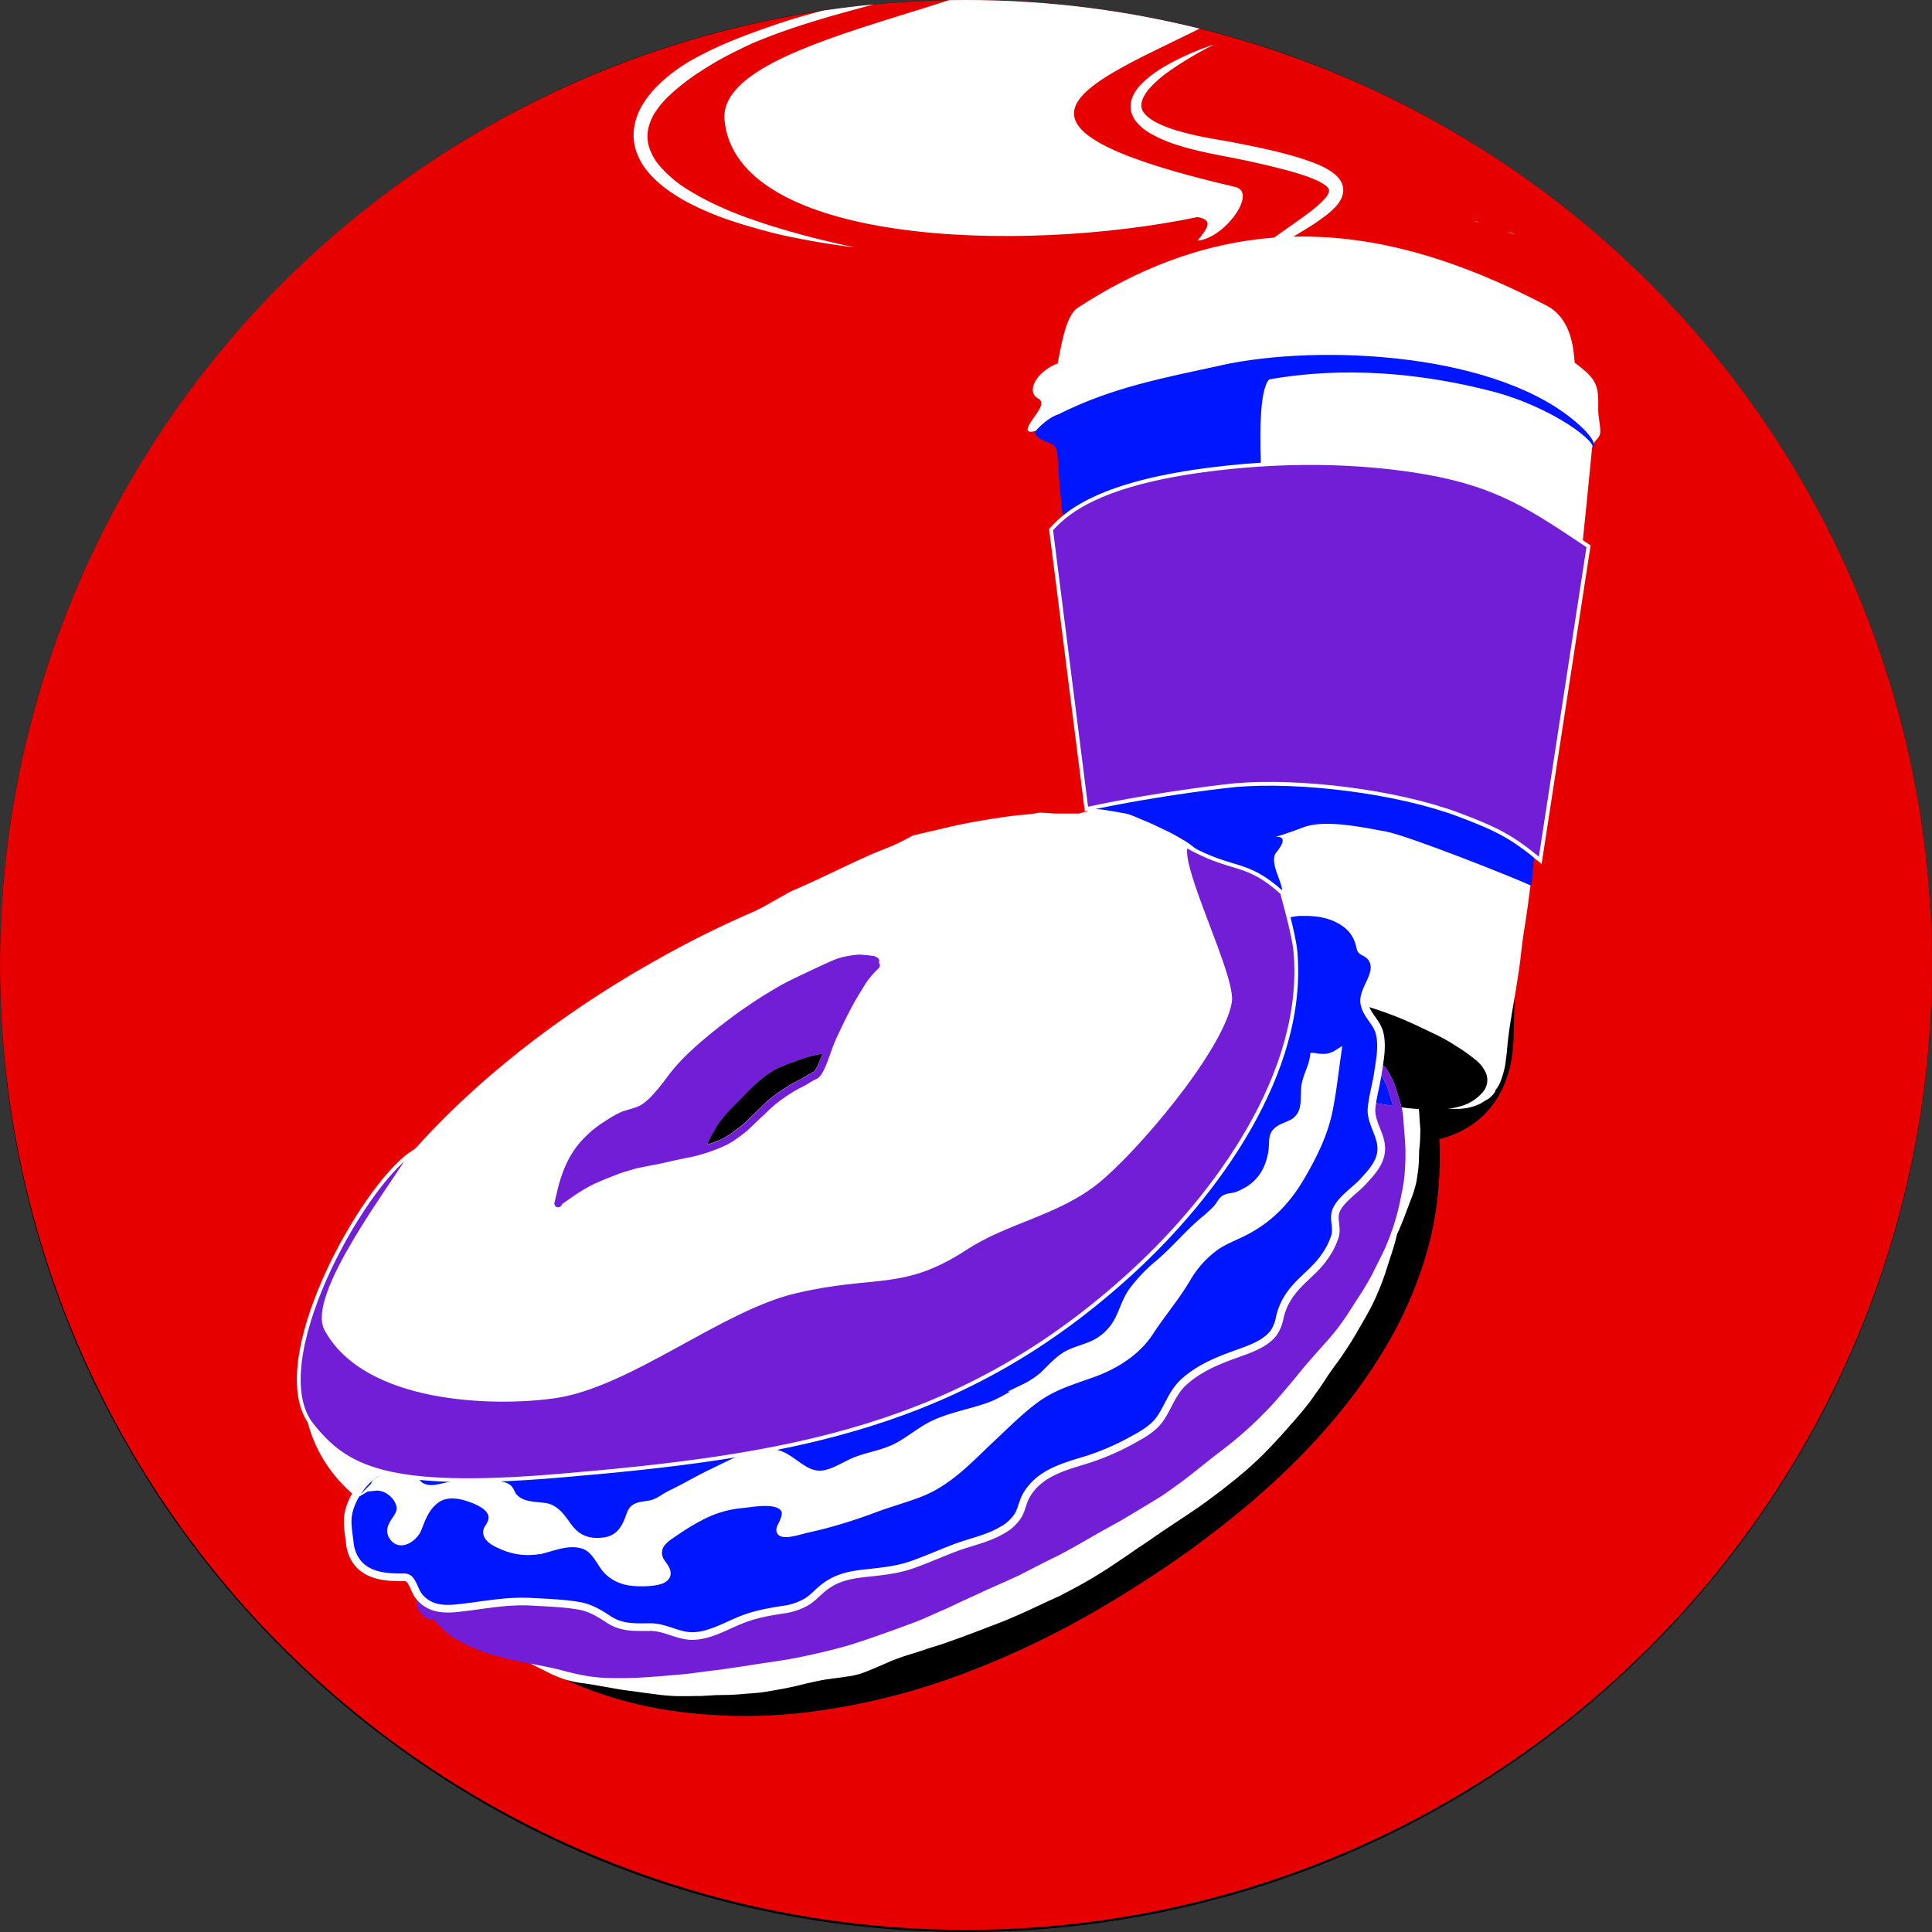 <svg id="Layer_1" data-name="Layer 1" xmlns="http://www.w3.org/2000/svg" xmlns:xlink="http://www.w3.org/1999/xlink" viewBox="0 0 720 720"><rect x="0" y="0" width="720" height="720" fill="#333333" stroke="none"/><defs><style>.cls-1{fill:none;}.cls-2{fill:#fff;}.cls-3{clip-path:url(#clip-path);}.cls-4{fill:#e70000;}.cls-5,.cls-7{fill:#0016ff;}.cls-6,.cls-8{fill:#711ed6;}.cls-7,.cls-8{stroke:#fff;stroke-miterlimit:10;}.cls-7{stroke-width:2.85px;}.cls-8{stroke-width:1.42px;}</style><clipPath id="clip-path"><ellipse class="cls-1" cx="360" cy="359.6" rx="360" ry="359.6"/></clipPath></defs><title>breakfast</title><path class="cls-2" d="M360,719.5A359.59,359.59,0,0,1,220.07,28.75a359.59,359.59,0,0,1,279.86,662.5A357.35,357.35,0,0,1,360,719.5Z"/><path d="M360,1A359.1,359.1,0,0,1,499.74,690.79,359.1,359.1,0,0,1,220.26,29.21,356.74,356.74,0,0,1,360,1m0-1C161.18,0,0,161.18,0,360S161.18,720,360,720,720,558.82,720,360,558.82,0,360,0Z"/><g class="cls-3"><rect class="cls-4" x="-37.03" y="-139.55" width="784.83" height="873.55"/><path class="cls-5" d="M637.22,88.32h0v0Z"/><path class="cls-5" d="M637.22,88.32l0,0,0,0Z"/><path class="cls-5" d="M646.38,75.63h0Z"/><path class="cls-5" d="M646.35,75.65h0l0,0,0,0Z"/><path class="cls-5" d="M646.31,75.67h0a0,0,0,0,0,0,0Z"/><path class="cls-5" d="M646.38,87.93v0Z"/><path class="cls-5" d="M644.84,89.73h0s0,0,0,0Z"/><path d="M195.48,616.82a100.83,100.83,0,0,0,13.23,3.59c4.45.88,8.88,1.67,13.35,2.13,2.22.29,4.46.45,6.68.66l3.34.2c1.11.07,2.22.14,3.33.17,2.23.07,4.44.17,6.66.13h3.32l3.32-.09,3.3-.1,3.31-.21,3.29-.22,3.29-.34,3.27-.3c1.09-.11,2.18-.28,3.27-.42,2.18-.3,4.35-.52,6.51-.93l3.24-.56c1.07-.19,2.15-.32,3.23-.55l6.43-1.29c2.13-.46,4.25-1,6.37-1.52,1.06-.26,2.12-.5,3.18-.78l3.16-.86a299,299,0,0,0,48.95-18.36,408.09,408.09,0,0,0,45.93-25.56,520.26,520.26,0,0,0,43.17-30.5c13.64-10.89,26.63-22.45,37.95-35.17s21.19-26.43,28.07-41.42l1.28-2.81,1.17-2.86.59-1.43.53-1.44,1.07-2.9c1.28-3.9,2.49-7.84,3.43-11.87s1.61-8.14,2.15-12.37c.29-2.11.52-4.27.74-6.49s.41-4.55.74-7.31l11.35-9c-.23,0,0,0,.09.05a3.53,3.53,0,0,0,.4.08c.28.06.59.1.9.14.63.08,1.29.12,1.95.15a21.81,21.81,0,0,0,4-.18,18.55,18.55,0,0,0,7.23-2.54,19.14,19.14,0,0,0,5.93-5.63,34.18,34.18,0,0,0,4.19-8.45c.28-.78.49-1.6.75-2.41s.46-1.78.69-2.66l1.43-5.43c.95-3.62,1.9-7.24,2.91-10.86,2-7.25,4-14.5,6.31-21.75.15,7.53.13,15.06,0,22.59,0,3.77-.14,7.54-.24,11.31l-.15,5.65c0,1,0,1.83-.13,2.88s-.14,2.06-.27,3.1a43.17,43.17,0,0,1-3.29,12.57,34.29,34.29,0,0,1-8.14,11.57,35.23,35.23,0,0,1-12.67,7.36,41.15,41.15,0,0,1-7.06,1.67c-1.21.16-2.41.29-3.65.33-.62,0-1.24,0-1.89,0l-1,0c-.4,0-.61,0-1.3-.1L536,416.39c0,1.8.19,4.11.31,6.4s.21,4.75.24,7.2a138.68,138.68,0,0,1-.66,14.9,135.13,135.13,0,0,1-2.41,14.9,133.7,133.7,0,0,1-4.17,14.51,153.52,153.52,0,0,1-12.6,27.16,196.09,196.09,0,0,1-16.86,24.21,237.37,237.37,0,0,1-19.67,21.44l-5.22,5-5.38,4.78c-3.54,3.25-7.28,6.2-11,9.24s-7.51,5.85-11.3,8.73-7.69,5.56-11.59,8.23-7.85,5.27-11.83,7.8-8,5-12.05,7.39a328.62,328.62,0,0,1-51.34,24.88A251.29,251.29,0,0,1,305,637.54a190.85,190.85,0,0,1-57.22-.41,149.66,149.66,0,0,1-27.49-7.22l-3.3-1.27-3.26-1.38c-2.15-1-4.28-1.93-6.36-3A73.47,73.47,0,0,1,195.48,616.82Z"/><path class="cls-2" d="M551,82.76l-.56-.19-1,0,1.53.22Z"/><path class="cls-2" d="M564.75,87.39h0l-1.47-.63c-.49-.09-1-.17-1.52-.29,1,.29,2,.6,3,.93Z"/><path class="cls-2" d="M570.34,316.81a17.57,17.57,0,0,0-1.85-3.36,30.17,30.17,0,0,0-2.55-3.31c-1.12-1.2-2-2.14-2.9-3.05l-.53-.53c-.82-.87-1.65-1.72-2.51-2.52l-.92-.84c-.75-.71-1.51-1.4-2.29-2.07-1.11-1-2.24-1.94-3.42-2.87-.54-.45-1.09-.87-1.65-1.29l-.82-.65-.74-.55-1-.74-.76-.53-1.82-1.22c-3.78-2.54-7.83-4.79-11.75-7l-3.22-1.8-.67-.36c-2.36-1.33-4.56-2.56-6.85-3.6s-4.59-2-6.92-2.85l-.54-.2-1.49-.55c-2.07-.81-4.13-1.61-6.25-2.25-1.22-.38-2.44-.71-3.67-1l-.87-.18-.86-.2-.85-.16a13.76,13.76,0,0,0-1.4-.26c-1.4-.2-2.83-.38-4.23-.54s-2.82-.31-4.09-.42c-3-.22-6-.33-8.94-.38q-5-.09-10-.09l-3.45,0H467a44.39,44.39,0,0,0-6.38.42c-2.14.29-4.25.69-6.34,1.11s-3.94.78-5.88,1.33a41.32,41.32,0,0,0-5.49,1.9,30.51,30.51,0,0,0-4.05,2.11l-1.2.84-2.14,1.43c-1.13.75-2.24,1.56-3.31,2.38a14.74,14.74,0,0,0-1.4,1.22c-.16.14-.34.31-.49.47l-.34.44-.46.58a7.32,7.32,0,0,1-1.38.49,3.38,3.38,0,0,1-.63.14l-.75.15a15.35,15.35,0,0,0-4.7,1.58,19.85,19.85,0,0,0-3.29,2.71l-1.49,1.45c-.42.4-.82.76-1.24,1.11l-.49.34-.56.44a4.86,4.86,0,0,0-2.18,3.69,2,2,0,0,0,.16,1.54,1.63,1.63,0,0,0,1,.73c1.18,0,1.85-.42,2.1-1.18.15-.53.35-1.06.55-1.6A6.22,6.22,0,0,1,417.8,296c.42-.36.8-.73,1.18-1.11l.47-.47.71-.69c.82-.8,1.65-1.6,2.51-2.31a12.39,12.39,0,0,1,1.76-1.07,25.52,25.52,0,0,1,4.25-1.09,10.87,10.87,0,0,0,1.53-.47,4.83,4.83,0,0,0,1.38-.78l.52-.53a16.51,16.51,0,0,0,1.29-1.07l.73-.62c1.25-.94,2.56-1.8,3.85-2.65l1.38-.91,1.27-.91a14.5,14.5,0,0,1,1.44-.91c1.09-.6,2.2-1.14,3.34-1.65a46.18,46.18,0,0,1,6.72-2.11,47.73,47.73,0,0,0-14.24,8.81c-.74.6-1.42,1.24-2.11,1.91-1.69,1.62-2.61,2.58-3.5,3.6a35,35,0,0,0-2.44,3.29,22.88,22.88,0,0,0-1.89,3.23,16.42,16.42,0,0,0-1,3.31,33.08,33.08,0,0,0-.42,3.85c-.05,1-.07,1.34-.07,1.65a9,9,0,0,0-2.09-1.25,17.66,17.66,0,0,0-7-1.64c-2.36-.18-4.71-.2-7.09-.22-2.54,0-5.08,0-7.63,0H395c-1.2,0-2.38,0-3.58-.13-1.4-.11-2.64-.18-3.91-.22h-.09c-.82.15-1.65.31-2.49.42-2.67.33-5.36.53-8.06.85-5.93.8-11.85,1.75-17.73,2.91-4.42.89-8.8,2-13.21,3-2,.46-4,.93-6,1.44-1.34.85-2.81,1.54-4,2.14-3,1.58-6.31,2.78-9.52,4.07-10.1,4.34-19.86,9.41-29.94,13.77-.6.27-1.22.53-1.85.8-3,1.67-6,3.36-9,5.07-1.39.8-2.84,1.51-4.29,2.22C271,344,260.65,349,250.34,354.61c-4,2.16-7.9,4.39-11.77,6.64l-1.49.83c-1.22.69-2.41,1.44-3.6,2.18C144.58,417.91,94,494.94,119.28,541.73a54.31,54.31,0,0,0,13.15,15.88,24.15,24.15,0,0,0-1,2.41l-.21.54a13.86,13.86,0,0,0-.51,1.55,14.84,14.84,0,0,0-.35,2.47l-.16,1.34-.13,1.31a35.65,35.65,0,0,0-.22,3.89,16.32,16.32,0,0,0,.33,3.14,17.36,17.36,0,0,0,1,2.92,15.6,15.6,0,0,0,1.11,2.15,9.77,9.77,0,0,0,1.83,1.94,20.07,20.07,0,0,0,5.18,2.93,31.53,31.53,0,0,0,6.5,1.78c1.38.27,2.75.54,4.13.69s2.83.34,4.23.49l1,.09,2.05.18c1.27.16,2.56.29,3.85.4.93.09,1.89.13,2.82.18l.87,0,.73,0,0,2.38,0,.58c0,.38,0,.78,0,1.2a12,12,0,0,0,.58,3.12,11.85,11.85,0,0,0,.76,1.89,11.37,11.37,0,0,0,1.69,2.62l.42.45a11.68,11.68,0,0,0,.82.89c.4.4.83.75,1.27,1.13l.58.49c.93.78,1.89,1.51,2.87,2.25,1.16.87,2.34,1.69,3.56,2.47.53.62.93,1.13,1.38,1.64a17,17,0,0,0,2.44,2.18,52.86,52.86,0,0,0,4.43,2.92c1.76,1.07,3.58,2.07,5.43,3l2.85,1.29c1.13.51,2.24,1,3.33,1.55l3.25,1.63,3.23,1.64a48.92,48.92,0,0,0,6.07,2.52,39.53,39.53,0,0,0,7.25,1.49c2.41.33,4.72.76,7,1.16l1.13.2,1.05.17c2.14.4,4.29.78,6.45,1.07l2,.25,2.38.33,1.11.16.69.11,2.13.26,2.85.38a75.22,75.22,0,0,0,7.76.67h1l2.34,0c1.18,0,2.36,0,3.51-.05l1.23,0q1.2,0,2.4-.09l1.94-.11c.86-.07,1.73-.11,2.6-.14s1.51,0,2.29-.06l1.73,0c1.41-.05,2.83-.12,4.23-.23l1.76-.15c.87-.07,1.73-.16,2.62-.2,1.61-.11,3.21-.25,4.79-.49,1.93-.27,3.87-.65,5.8-1l2.21-.4c2.38-.46,4.76-1,7.11-1.62.69-.18,1.38-.33,2.09-.47l1.38-.31c1.38-.33,2.76-.6,4.16-.82.38-.07.78-.13,1.16-.18,1.09-.13,1.87-.24,2.63-.36,1.4-.17,3.13-.42,4.89-.68l.67-.09a23,23,0,0,0,2.56-.56,19.87,19.87,0,0,0,2.78-.87c2.49-.93,4.93-2,7.36-3.05l2.25-1v0l0,0,.27-.12c1.91-.75,4.07-1.57,6.31-2.26s4.52-1.38,6.74-2.16c1.05-.38,2.12-.71,3.16-1l3.14-1,2.45-.87,4.89-1.74,3.18-1.2,4.34-1.64,3-1.16c1.6-.6,3.18-1.2,4.74-1.82,1.89-.76,3.74-1.58,5.58-2.38l1.61-.72c2.09-.91,4.11-1.89,6.16-2.84l1.24-.58,2.45-1.14c1.45-.66,2.92-1.33,4.36-2l1.58-.85,1.6-.82,1.45-.78,2-1.07c2-1.11,3.94-2.22,5.9-3.4l1.45-.89,1.46-.91.54-.34c.64-.4,1.31-.8,1.93-1.22l2.78-1.87,2-1.36c.85-.55,1.69-1.11,2.52-1.69l.6-.42c.77-.53,1.53-1.09,2.31-1.6l2.14-1.43c1.44-.95,2.86-1.91,4.27-2.91l.82-.58c.76-.51,1.51-1,2.27-1.56l3.22-2.13,3.34-2.23,3.34-2.22c2.13-1.42,4.25-2.87,6.32-4.36l1.86-1.38,1.18-.89,1.05-.78,2.45-1.84c.62-.47,1.22-1,1.84-1.45l1.07-.89c1.29-1,2.27-1.78,3.23-2.6,2.11-1.74,4.18-3.56,6.16-5.45l.49-.45c.78-.71,1.53-1.42,2.27-2.18l3.2-3.31q2.87-3,5.56-6.08l2.25-2.55c1.07-1.21,2.13-2.43,3.16-3.65.82-1,1.64-2,2.44-3.05.63-.78,1.2-1.58,1.78-2.38l.69-1,.89-1.24c.45-.63.89-1.23,1.34-1.87l1.64-2.49.43-.63c1.26-2,2.62-3.84,4-5.71l.51-.69c1.69-2.38,3.27-4.81,4.85-7.25,1.25-2,2.4-4.05,3.58-6.08l.72-1.24c1.33-2.32,2.64-4.63,3.82-7a100.92,100.92,0,0,0,5.61-14.46l.84-2.6c.63-1.94,1.27-3.85,1.8-5.81.25-.89.47-1.8.67-2.71l.2-.65.07,0q1.37-3,2.56-6.16l.69-1.84.71-1.87.8-2.14c.36-.87.71-1.78,1-2.67.25-.71.47-1.44.67-2.18l.18-.62a20.49,20.49,0,0,0,.58-2.74l.2-1.4c.11-.69.2-1.36.29-2.05.24-2,.29-4.07.33-6.09a18.33,18.33,0,0,1,.16-2.25c.15-1.42.2-2.42.24-3.38l.07-2.69a22,22,0,0,0-.14-2.38c-.15-1.82-.2-2.8-.24-3.78,0-.47-.07-1-.13-1.45l-.16-1.53a10.7,10.7,0,0,1-.05-1.25c0,.2.23.31.43.4a20.64,20.64,0,0,0,4.36,1.22,38.37,38.37,0,0,0,5.11.47c1.05.05,2.1.09,3.12.09.42,0,.87,0,1.29,0a19.93,19.93,0,0,0,8.85-2c.6-.35,1.18-.71,1.74-1.09a7.87,7.87,0,0,0,1.62-1,11.93,11.93,0,0,0,2-2.16,1.26,1.26,0,0,0,.2-.78c.38-.48.71-.91,1-1.35a10.69,10.69,0,0,0,1-2.14,44.13,44.13,0,0,0,1.43-4.8,26.58,26.58,0,0,0,.44-2.89c.22-1.72.38-2.9.47-4.12.18-2.2.44-4.38.73-6.59.4-2.8.89-5.78,1.4-8.78.49-2.85,1-5.7,1.43-8.57.24-1.46.46-3,.69-4.45l.22-1.53.38-2.63c.31-2.82.62-5.62,1-8.43.2-1.44.42-2.87.64-4.27l.36-2.13.66-4.61.09-.64.27-1.92.22-1.67.23-1.75.11-1,.13-.84.13-.89.11-.81c.09-.46.16-1,.23-1.44.22-1.6.31-2.85.38-4s.08-2.18,0-3.29A13.56,13.56,0,0,0,570.34,316.81Z"/><path class="cls-2" d="M141.64,457.23l.07-.09-.07.09Z"/><path d="M482.7,367.18h0c-.18,1.1-.3,2.13-.41,3.19-.23,1.84-.45,3.28-.69,4.71l-.14.77-.09.58c-.13.89-.29,1.78-.49,2.67l-.22,1c-.2.93-.4,1.86-.64,2.77-.31,1.16-.65,2.29-1,3.43-.51,1.6-1,3.2-1.63,4.78l.89,3.21.23.72a6.42,6.42,0,0,0,5.2,4.28,9,9,0,0,0,6.26,2.21,4.91,4.91,0,0,0,2.16,2.26l1.31.71a40,40,0,0,0,6.84,3.23c2,.71,4.07,1.38,6.12,2l.84-1.72c.42-.89.87-1.75,1.31-2.62l.38-.76c.4-.78.8-1.53,1.22-2.27l.69-1.22.72-1.22a22,22,0,0,1,1.26-2,3.34,3.34,0,0,1,.61-.64c.68-.38.88-.41,1.1-.41a2.14,2.14,0,0,1,.65.13,3.46,3.46,0,0,1,1.42,1.29,14.61,14.61,0,0,1,.8,1.27,31.84,31.84,0,0,1,1.8,3.42A14.56,14.56,0,0,1,520,405c.2.76.45,1.49.69,2.23.27.91.54,1.82.83,2.73a22.85,22.85,0,0,1,.71,2.67,40.74,40.74,0,0,0,4.08.49c2.67.22,5.38.42,8.1.42a33.06,33.06,0,0,0,11.16-1.67,16.82,16.82,0,0,0,6.85-4.67,6.9,6.9,0,0,0,1.42-7.13,12.9,12.9,0,0,0-4.16-5.27,62.68,62.68,0,0,0-7.08-5,63.62,63.62,0,0,0-8-4.48l-3-1.44c-4.16-2-8.86-4.19-13.58-5.9a137.22,137.22,0,0,0-15.33-4.78,41.63,41.63,0,0,0-6.1-1c-1.39-.64-2.28-1.06-3.19-1.51l-.56-.26c-.71-.34-1.43-.69-2.15-1a25.05,25.05,0,0,0-7.87-2.2Z"/><polyline class="cls-2" points="501.6 367.02 507.46 416.11 469.49 411.17"/><path class="cls-2" d="M140.75,544.23s0,0,0,0,0,0,0,0v0c.05,0,.09-.07.14-.09a.16.16,0,0,0-.11.05,3.66,3.66,0,0,0,.35-.31.09.09,0,0,1,0,0,1.08,1.08,0,0,0,.19-.31v0s0-.06,0-.11a1.39,1.39,0,0,0,.09-.38V543a.15.15,0,0,0,0,.09,2,2,0,0,0-.11-.47s0,.07,0,.09a9,9,0,0,0-.78-1.27,5,5,0,0,1,.13,2.83Zm.63-.76s0,0,0,.07,0,0,0-.07Z"/><path class="cls-2" d="M141.16,543.85l0,0,.05,0Z"/><polygon class="cls-2" points="141.13 543.89 141.13 543.9 141.13 543.89 141.13 543.89 141.13 543.89 141.13 543.89"/><path class="cls-2" d="M139.4,460.21l0,0s0,0,0,0Z"/><path class="cls-2" d="M141.94,456.83a1,1,0,0,1,.13-.16.64.64,0,0,1,.1-.13,2.45,2.45,0,0,0-.23.29Z"/><path class="cls-2" d="M139.44,460.15Z"/><polygon class="cls-2" points="139.44 460.16 139.44 460.15 139.44 460.16 139.44 460.16 139.44 460.16"/><path class="cls-2" d="M215.2,379.48c-1.45.85-2.94,1.62-4.38,2.47-1.21.71-2.36,1.47-3.52,2.25-2.36,1.62-4.65,3.35-6.92,5.11-1,.78-1.93,1.6-2.89,2.4-1.11.89-2.18,1.81-3.27,2.72s-1.91,1.6-2.85,2.45-1.91,1.64-2.84,2.49-1.61,1.51-2.41,2.27c-1,.95-2,1.93-3,2.91-.78.78-1.58,1.51-2.38,2.27s-1.33,1.29-2,1.94c-1.36,1.26-2.78,2.49-4.12,3.75-1.09,1.05-2.13,2.14-3.16,3.23-.75.8-1.49,1.65-2.22,2.47s-1.4,1.53-2.09,2.29c-1.54,1.65-3,3.38-4.52,5.05-.91,1-1.78,1.94-2.71,2.89s-2.09,2.09-3.1,3.16c-1.65,1.77-3.25,3.57-4.72,5.47v0l-1.6,2q-1.8,1.68-3.47,3.49c-1.16,1.24-2.25,2.53-3.34,3.82a40.67,40.67,0,0,0-2.85,3.61c-.22.33-.42.67-.6,1-.06.16-.13.29-.2.44a2,2,0,0,0-.18,1.29,1.19,1.19,0,0,0,.36.68,1.43,1.43,0,0,0,1,1.1,1.49,1.49,0,0,0,1.63-.66l.06-.11.64-.83c.63-.81,1.26-1.61,1.88-2.42-.22.46-.44.93-.67,1.4-.62,1.27-1.2,2.54-1.76,3.83l.14-.34c-.23.56-.47,1.09-.69,1.65l.13-.34c-1.07,2.47-2.38,4.83-3.43,7.32a31.72,31.72,0,0,0-1.4,4.12,25.74,25.74,0,0,0-.78,5.16,77.87,77.87,0,0,0,.6,10.57c.12,1,.25,2,.45,3a21.2,21.2,0,0,0,.6,2.31,40.61,40.61,0,0,0,2,5.12l-.14-.34a29.09,29.09,0,0,0,3.9,7.45,48.32,48.32,0,0,0,5.76,5.5,1.48,1.48,0,0,0,2,0,1.44,1.44,0,0,0,0-2,46.21,46.21,0,0,1-5.65-5.36,24.19,24.19,0,0,1-2.58-4.58.75.75,0,0,1,.07.12c-.51-1.16-1-2.33-1.49-3.5a1.61,1.61,0,0,1,.15.33c-.46-1.13-.89-2.29-1.26-3.47a24.84,24.84,0,0,1-.85-3.78h0c-.13-1.1-.21-2.22-.33-3.35s-.22-2.33-.29-3.49a38.81,38.81,0,0,1,.1-6.47s0,.06,0,.09a.5.5,0,0,1,0-.12,2.46,2.46,0,0,1,0-.26,1.09,1.09,0,0,1,0,.18,30.23,30.23,0,0,1,2.06-6.83l-.14.33c1.07-2.4,2.34-4.72,3.37-7.14l-.07.13c.24-.53.46-1.06.69-1.6l-.14.34c.83-1.83,1.69-3.68,2.61-5.48a34.47,34.47,0,0,1,3.27-5.18c.43-.55.86-1.09,1.29-1.65s1-1.35,1.55-2l0,.05c.61-.79,1.26-1.55,1.88-2.36s1.23-1.57,1.85-2.36l-.06.07,1.34-1.72h0c1-1.33,2.16-2.65,3.3-3.91.14-.17.29-.33.44-.49l1.18-1.09a12.74,12.74,0,0,0,1.74-1.85,1.44,1.44,0,0,0,0-1.42,1.61,1.61,0,0,0-.52-.52l.67-.75c1.11-1.25,2.18-2.52,3.34-3.74s2.27-2.56,3.45-3.83c1-1.11,2.09-2.15,3.16-3.24,1.24-1.29,2.64-2.49,4-3.7.67-.57,1.29-1.17,1.91-1.8l2.34-2.2c.75-.73,1.49-1.49,2.25-2.22s1.46-1.43,2.22-2.14,1.36-1.29,2.05-1.91,1.42-1.25,2.13-1.87c1.56-1.4,3.18-2.72,4.81-4.05s3.22-2.75,4.91-4c2-1.5,4-3,6-4.43,1.09-.75,2.2-1.46,3.36-2.13,1.45-.85,2.94-1.63,4.38-2.47a1.48,1.48,0,0,0,.52-2,1.48,1.48,0,0,0-2-.51Zm-71,70.72-.06.07.06-.07Zm-3.43,1.41a1.42,1.42,0,0,1-.08.18h0l.09-.19Zm3.32,43.61L144,495l.09.21Zm-4.05-24v0s0-.07,0-.11v.08Zm5.3-13.72a1.67,1.67,0,0,0,.08-.2l-.08.2Z"/><path class="cls-2" d="M446.33,89.68c10-.85,22.46-18,14.05-20C284.44,28.83,558.74,13,477.5-56.55c-34.92-29.91-177.85,19.67-131.21-54.7,21.31-34,42.92-30.87,42.92-30.87-42,0-118.85,74.23-96.31,97C317.17-20.57,390.83-35,392.3-23.87,395.57,1,266.94,11,270,44.68,274.28,91.07,380,94.7,446.26,80.9,452.89,82,449.34,85.66,446.33,89.68Z"/><path class="cls-2" d="M401.56,114.76c-4.61,3-6.26,15.43-7.41,20.69-7.41,2.7-12.24,10.35-7.19,13.1,3.74,2-3.06,7.61-3.93,11-1.26,5,16-5.84,15.24-1.24-2.43,15.15-3.91,18.53,1.09,31.83C411,221,562.61,236.5,588.57,214c3-28.72,2.88-28.1,4.7-46.63.37-3.7,3.24-3.52,3.12-6.89-.1-2.77-.83-5.4-.78-8,.16-9-.46-11.14-8.79-17.32-.35-5.34-1.3-16.53-10.5-21.3C526.92,88.21,467.63,71.54,401.56,114.76Z"/><path class="cls-2" d="M448.25,49.62l0,0,0,0Zm31,21.15a.66.66,0,0,1,0,.14s0-.09,0-.14Zm-.74,1.63-.11.15.11-.15ZM450.79,52.1h0s0,0-.05,0l0,0Z"/><path class="cls-5" d="M513.91,401.5l-.58,1-.38.67-1.16,2.11c-.84,1.6-1.69,3.23-2.49,5.05a74.35,74.35,0,0,0,8.7,1.6l1.18.29-.27-1-.31-.91-.2-.64-.18-.63-.35-1.13a10,10,0,0,1-.36-1.14,21.79,21.79,0,0,0-.85-2.51c-.31-.69-.66-1.38-.84-1.78a1.91,1.91,0,0,1-.16-.27l0,0c-.35-.65-.73-1.29-1.07-1.85l-.66,1.18Z"/><path class="cls-5" d="M475.12,370.27a8.29,8.29,0,0,0-2,7,37.83,37.83,0,0,0,1.63,6.49c.31.91.67,1.78,1,2.69.2-.62.4-1.26.69-2.11A79.92,79.92,0,0,0,478.54,374c.29-1.91.54-3.8.71-5.71l.16-.67a9.33,9.33,0,0,0-4.29,2.65Z"/><path class="cls-6" d="M318.57,355.89a42.75,42.75,0,0,0-5,.91,21,21,0,0,0-3.18,1.11c-.91.38-1.8.78-2.69,1.2l-1,.45c-2.53,1.15-5.05,2.36-7.56,3.56l-.58.26c-2,1-4,1.89-5.89,2.9-2.36,1.24-4.65,2.64-6.92,4s-4.61,2.94-6.88,4.48l-.75.51c-2.32,1.53-4.59,3.2-6.81,4.89-3,2.29-5.94,4.58-8.79,7-3.11,2.62-6,5.27-8.52,7.87-1.24,1.29-2.42,2.65-3.53,4-.63.76-1.23,1.56-1.81,2.36-.46.62-1,1.27-1.44,1.89l-1.58,2c-.31.4-.65.78-1,1.16l-.49.58a32.7,32.7,0,0,1-2.63,2.76,19.52,19.52,0,0,1-3,2.24c-.67.29-1.36.6-2.07.83s-1.4.44-2.09.64l-.78.22c-.65.2-1.27.38-1.89.63a26.07,26.07,0,0,0-2.43,1.2c-1.31.69-2.11,1.22-2.91,1.73s-1.74,1.12-2.58,1.69a39.22,39.22,0,0,0-5.05,4.12c-.74.71-1.47,1.45-2.14,2.2s-1.53,1.8-2.22,2.76a36.54,36.54,0,0,0-3.54,6.21,54.55,54.55,0,0,0-3.36,10.59c-.29,1.13-.55,2.27-.84,3.38a1.22,1.22,0,0,0,.17,1,1.52,1.52,0,0,0,1,.71h0a1.54,1.54,0,0,0,1.65-1.18c1.87-1.31,3.49-2.47,5.16-3.58,1.42-1,2.91-1.84,4.4-2.69s2.79-1.45,4.23-2.07,2.85-1.2,4.29-1.76c1.78-.71,3.14-1.26,4.57-1.73,1.69-.53,3.35-1,5.07-1.49,2.4-.51,4.56-.94,6.69-1.34,2.41-.44,4.76-1,7.1-1.55,1.38-.29,2.74-.58,4.09-.85l2.07-.42a50.85,50.85,0,0,0,5.67-1.49,62.44,62.44,0,0,0,7.77-3,26.43,26.43,0,0,0,3.74-2.27,49,49,0,0,0,4.38-3.33c1-.92,2-1.89,3-2.87l1.07-1c.4-.42.82-.8,1.24-1.2l1-.89.51-.51c.51-.51,1-1,1.58-1.49.8-.74,1.62-1.47,2.47-2.14s1.71-1.31,2.6-1.93a60,60,0,0,1,5.36-3.36l.91-.45c1-.51,2-1,2.9-1.6l1-.62,1.05-.6a9.74,9.74,0,0,0,1.2-.58,3.72,3.72,0,0,0,1.13-1,8.38,8.38,0,0,0,.69-1,16.58,16.58,0,0,0,.8-1.49c.65-1.38,1-2.41,1.41-3.43l.42-1.13c.27-.69.51-1.38.73-2.12a1.2,1.2,0,0,0,.27-.69c.27-.77.58-1.58.91-2.35.51-1.29,1.11-2.54,1.69-3.76l.62-1.32c1-2.09,2-4.18,3.07-6.22.92-1.78,1.85-3.56,2.87-5.3.67-1.11,1.36-2.22,2.05-3.34l1.16-1.91a29.5,29.5,0,0,1,2.2-3,32.1,32.1,0,0,1,3-3.14,1.65,1.65,0,0,0,.33-1.11,1.63,1.63,0,0,0-.4-.87,1.31,1.31,0,0,0,.07-1.14,1.49,1.49,0,0,0-.76-.8c-.18-.11-.36-.24-.53-.33a4.75,4.75,0,0,0-.76-.24,5.72,5.72,0,0,0-.8-.09,12.1,12.1,0,0,1-1.47-.18,8.49,8.49,0,0,0-1.33-.09l-.61-.07-.57-.06-.56,0a13.43,13.43,0,0,0-1.67.14ZM263.8,425.94a9.77,9.77,0,0,1,.49-1.09,4.23,4.23,0,0,0,.34-.67l.33-.64.67-1.21.46-.82.63-1.07.38-.8a54.78,54.78,0,0,1,5.47-6.6l1.35-1.38c.76-.76,1.54-1.54,2.27-2.32,1.41-1.44,2.81-2.89,4.25-4.29l1.14-1.05.55-.51a37.14,37.14,0,0,1,7.14-5.16,58.69,58.69,0,0,1,5.61-2.29l.91-.33.69-.25c2.12-.75,4.3-1.53,6.65-2.16.83-.15,1.65-.31,2.47-.44l.76-.13.09.17c-.36.8-.69,1.65-1,2.5a22.4,22.4,0,0,1-1.62,3.44l-.47.54c-.82.42-1.29.69-1.78,1l-.84.46-.85.49-.55.34c-.58.33-1.16.64-1.74,1-.89.45-1.8.94-2.71,1.45l-1.51.93-.89.56a48.12,48.12,0,0,0-5.54,4c-.94.78-1.87,1.62-2.74,2.47l-.58.58-1.82,1.73-1.63,1.6-.73.71-.71.69-1.45,1.41c-1.47,1.26-2.78,2.22-4.14,3.18l-1.8,1.24a12,12,0,0,1-1.67,1,38.22,38.22,0,0,1-4,1.71c-.94.36-1.45.54-2,.71a.67.67,0,0,1,0-.1h-.05l.1-.26c0-.15.05-.28.05-.29Z"/><path class="cls-6" d="M513.42,397.24a2.72,2.72,0,0,0-.62.65,19.38,19.38,0,0,0-1.27,2l-.71,1.22-.69,1.23c-.42.73-.82,1.49-1.22,2.27l-.38.75c-.45.87-.89,1.74-1.32,2.63l-.84,1.71h0l-.12.29-.56,1.29-1.31,3.09c-.6,1.4-1.23,2.8-1.8,4.25-.47,1.22-1,2.4-1.54,3.6-.38.89-.8,1.76-1.22,2.63l-.74,1.51c-.71,1.54-1.51,3-2.33,4.47s-1.56,2.76-2.36,4.12l-1.47,2.51-.91,1.6c-.4.65-.78,1.29-1.16,2l-1.27,2.14-.42.64L488,445.6l-.87,1.34-.27.53,0,0c-.63.93-1.16,1.74-1.67,2.56l0,0h0l-.13.22c-1.54,2.34-3.32,4.81-5.1,7.26l-1.42,1.89-1.4,1.89c-1,1.29-1.92,2.58-2.9,3.85s-2.06,2.69-3.15,4c-.76.89-1.52,1.73-2.27,2.58l-.94,1c-1.15,1.29-2.33,2.52-3.56,3.74L462.75,478c-.63.62-1.25,1.24-1.9,1.86q-2.24,2.07-4.58,4.14c-1.22,1.07-2.42,2.16-3.62,3.25-2.65,2.36-5.28,4.74-7.86,7.16l-3.27,2.92c-1.33,1.18-2.49,2.2-3.64,3.2-1.52,1.27-3.05,2.51-4.59,3.76l-2.18,1.8c-1.49,1.23-2.93,2.49-4.38,3.78l-2,1.74c-1.38,1.2-2.69,2.51-4,3.83l-2.32,2.29-1.29,1.18-1.29,1.17c-1.17,1-2.38,2-3.58,3-.62.49-1.24,1-1.89,1.47l-1.18.89c-1.09.84-2.22,1.62-3.36,2.4-3.33,2.27-6.74,4.47-10.12,6.7l-3.4,2.2-1.16.78c-8.59,5.58-17.48,11.36-26.58,16.39l-1,.58,0,.07-2.85,1.33c-1.42.76-2.82,1.51-4.27,2.23-1.2.6-2.4,1.2-3.6,1.82s-2.38,1.22-3.58,1.8c-2.43,1.16-4.87,2.27-7.32,3.38-1.76.81-3.49,1.65-5.21,2.47l-2.35,1.14c-2.59,1.2-5.19,2.29-7.81,3.38l-2.09.89c-1.85.78-3.67,1.56-5.54,2.25a144,144,0,0,1-15.6,4.53c-1.89.47-3.78,1-5.65,1.58-1.07.34-2.11.69-3.18,1.05l-2.31.78-.65.22c-2,.69-4.11,1.36-6.2,1.89-1.83.47-3.67.91-5.52,1.36l-1.85.44-1.84.43c-2.67.55-5.08.91-7.46,1.22l-1.69.2-1.73.22a35.29,35.29,0,0,0-4.56,1c-1.76.51-3.52,1-5.27,1.58l-2.43.76c-2.4.71-4.8,1.38-7.23,2-1.22.29-2.45.51-3.69.71a35.51,35.51,0,0,1-3.58.31l-.63.05c-1.46.09-2.91.15-4.38.17s-2.89.05-4.31.12L227,596l-2.2.11c-1.4,0-2.78.07-4.18.09h-.93l-1.83,0-1.85,0H214.8c-1.18,0-2.34,0-3.52-.06a46,46,0,0,1-5.32-.58l-1.38-.27-1.4-.24a22.94,22.94,0,0,0-2.51-.29c-2.25-.2-4-.38-5.76-.6-1-.14-2-.27-3-.38l-1.27-.16-1.38-.15c-.84-.11-1.71-.18-2.58-.25s-1.69-.13-2.56-.22l-1.84-.2c-1.23-.11-2.47-.24-3.7-.4-.82-.11-1.64-.18-2.49-.22l-1.07-.11-1.09-.11a32.78,32.78,0,0,0-3.71-.14l-.62,0-1.27-.09h-1.71c-.4,0-.63,0-.85,0-1-.07-2.2-.11-3.38-.11a3.44,3.44,0,0,0-.69-.09l-.69-.07c-.4,0-.8,0-1.2,0h0a5.3,5.3,0,0,0-1.52.26,3.91,3.91,0,0,0-2.31,1.83,5.42,5.42,0,0,0-.73,2.2,10.66,10.66,0,0,0,0,2.18,5.51,5.51,0,0,0,1.12,2.53,11,11,0,0,0,1.35,1.54,8.3,8.3,0,0,0,2.29,1.56,1.33,1.33,0,0,0,.61.13,1.51,1.51,0,0,0,1-.4,13.65,13.65,0,0,0,1.27,1.67,28.43,28.43,0,0,0,2.73,2.76,33.81,33.81,0,0,0,3,2.31,46.38,46.38,0,0,0,6.2,3.34,66.83,66.83,0,0,0,8.06,3.11c2.49.76,5,1.36,7.56,2,2.87.71,5.56,1.22,8.23,1.71s5.23,1,7.72,1.56c1.36.31,2.67.64,4,1s2.54.64,3.81.93,2.58.56,3.89.8c1.09.2,2.2.34,3.31.47l.81.11a69.72,69.72,0,0,0,7.2.31h1l1.58,0c5.52,0,11.12-.45,15.93-.85l1.78-.16c2.25-.17,4.49-.37,6.72-.62,1.42-.15,2.82-.35,4.25-.53s2.82-.38,4.22-.56l1.69-.2c.83-.09,1.65-.2,2.47-.31l4.45-.65c1.47-.2,2.94-.44,4.41-.66s2.91-.47,4.38-.69c1.71-.25,3.4-.49,5.12-.76l3.47-.53c2.73-.43,5.45-.89,8.14-1.47,5.11-1.09,11.17-2.45,17.3-4.23.92-.26,1.81-.55,2.72-.87l1.24-.4c1.41-.44,2.81-.91,4.19-1.4l2.87-1c1.66-.58,3.36-1.18,5-1.78,2.76-1,5.5-2,8.21-3l1.34-.53,2.29-.94c1.4-.6,2.78-1.22,4.14-1.84l1.73-.76,1.76-.76,2.09-.95,2.09-1,2.27-1.07,1.58-.71,1.53-.71,2.05-.93,2.31-1.07q2.85-1.34,5.74-2.6c2.67-1.16,5.34-2.36,8-3.61.89-.42,1.76-.89,2.63-1.33l1-.51c1.49-.78,3-1.54,4.48-2.3,1.2-.62,2.4-1.22,3.62-1.82,1.45-.71,2.92-1.42,4.36-2.18,1.25-.65,2.47-1.31,3.69-2,.87-.47,1.7-.93,2.54-1.42l.78-.45,2.82-1.62,4.63-2.65,3.49-1.94,4.25-2.35c1.6-.94,3.18-1.87,4.76-2.83l2.63-1.58,3.56-2.16,3.53-2.15c1.12-.69,2.18-1.45,3.25-2.21s1.89-1.33,2.81-2l1-.73c3-2.16,5.81-4.45,8.67-6.72,1.76-1.4,3.52-2.8,5.28-4.16l1.06-.82c2-1.52,3.92-3,5.83-4.59,2.27-1.86,4.45-3.82,6.61-5.8.89-.85,1.78-1.69,2.65-2.56l.75-.76c.78-.75,1.54-1.51,2.29-2.31,1.72-1.78,3.36-3.67,5-5.56l.53-.6.85-1,1.69-2,1.85-2.22.84-1,1.34-1.65c1.35-1.65,2.69-3.27,4.11-4.85l1.27-1.45c1.33-1.49,2.67-3,4-4.49l1-1.11c1.49-1.76,3-3.49,4.34-5.36q1.1-1.5,2.13-3c.45-.64.85-1.29,1.27-1.93l.78-1.21,1-1.57,1-1.56.82-1.25c.47-.71.93-1.4,1.38-2.13,1.4-2.29,2.8-4.59,4-7s2.54-5,3.76-7.54a69.23,69.23,0,0,0,2.9-7l.35-1c.29-.78.58-1.56.82-2.36.43-1.36.83-2.74,1.21-4.12.69-2.56,1.2-5.16,1.71-7.76l.2-1c.2-1,.38-2,.51-2.94.22-1.44.36-2.91.45-4.38l.11-2,.11-2c0-1.21,0-2.45,0-3.68-.09-2.69-.31-5.42-.54-8.12l-.13-1.66L523,417a34.66,34.66,0,0,0-.57-4c0-.13,0-.26-.08-.38l-.12,0a19.89,19.89,0,0,0-.69-2.65c-.29-.91-.56-1.83-.83-2.74-.24-.73-.49-1.47-.69-2.22a15.21,15.21,0,0,0-.8-2.09,28.74,28.74,0,0,0-1.8-3.43,9.69,9.69,0,0,0-.8-1.24,3.34,3.34,0,0,0-1.42-1.32,2.85,2.85,0,0,0-.65-.11c-.22,0-.42,0-1.09.4ZM518,411.92a80.71,80.71,0,0,1-8.72-1.62c.83-1.8,1.67-3.43,2.5-5.05l1.17-2.11.38-.65.56-1,.69-1.18,1.07,1.87v0h0c0,.09.09.18.15.29.18.4.54,1.07.83,1.78a22.05,22.05,0,0,1,.84,2.49c.11.4.25.76.38,1.16l.33,1.13.18.6.22.65.29.91.29,1-1.18-.29Z"/><path class="cls-5" d="M455.24,136.12c-22.14,4.83-40.62,8.19-60.78,18.27-4.83,1.53-10,7.6-8.85,7,3.24,5,8.17,1.83,8.49,8.22.87,17.24,3.61,34.69,5.13,51.91,1.71,19.43,2.78,39,5,58.35.75,6.53.45,17.11,2.09,22.16,5.89,18.12,17.66,15.73,33.75,24.14,15.66,19.66,28.16,14.41,37.53,6.56,1.39-2.46-5-11.25-2.05-14.93,9.12-11.27-11.68-1.34,10.43-9.56,8-3,22.65.22,30.61,1.67S563.35,326.7,570.47,330c.64.29,1.29-14.47,1.63-15.09,10.3-18.66-85.09-26.45-97.58-23.41.22-21.8-1.16-43.72-1.35-65.54-.13-14.58-7.61-76.53-.2-84.56,13-2.27,42.12-6.08,82.82,4.37,22.84,5.86,40.62,19.67,37.48,21.55,2.56-1.76-1.81-6.27-4.41-8.66-29.91-27.52-97.34-30.51-133.62-22.57Z"/><path class="cls-5" d="M396.35,154.19l.26-.19a1.74,1.74,0,0,0-.27.22l1.05-.86-1,.83Z"/><path d="M306.35,392.74h0l-.76.13c-.82.13-1.64.29-2.46.44-2.35.61-4.53,1.39-6.65,2.14l-.68.25-.92.33a58.54,58.54,0,0,0-5.61,2.3,36.5,36.5,0,0,0-7.13,5.17l-.56.51-1.13,1c-1.45,1.4-2.85,2.85-4.25,4.29-.74.79-1.52,1.57-2.27,2.32L272.57,413a55.53,55.53,0,0,0-5.48,6.59l-.38.81-.62,1.07-.47.82-.67,1.2-.33.65a5.08,5.08,0,0,1-.33.66,10.9,10.9,0,0,0-.5,1.1s-.12.65-.1.65h0c.51-.18,1-.35,2-.71,1.7-.67,2.88-1.13,4-1.71a13.2,13.2,0,0,0,1.67-1l1.8-1.24c1.34-1,2.65-1.92,4.12-3.19l1.45-1.39.71-.7.74-.71,1.62-1.6,1.83-1.74.58-.58c.86-.84,1.79-1.69,2.73-2.46a51.51,51.51,0,0,1,5.55-4l.88-.55c.59-.37,1.05-.66,1.52-.94.91-.51,1.83-1,2.71-1.44.59-.31,1.16-.62,1.74-1l.56-.33.84-.49.85-.47c.49-.29,1-.55,1.78-1l.46-.54a21.7,21.7,0,0,0,1.63-3.45c.34-.84.67-1.69,1-2.49l-.11-.16Z"/><path class="cls-7" d="M486.65,339.82c-3.45,0-11.27.56-11.07,5.43,0,1.05.73,1.83.94,2.79.08.39-.18.93,0,1.44.34,1,1.31,1.34,1.72,2.51a14.28,14.28,0,0,1,.86,4.57c0,8.78-10.59,17-2.39,25.34-2,5.39-3.68,11.26-6.37,16.47a167.15,167.15,0,0,1-9.57,15.47c-8,12.1-16.4,24-26.09,34.85-6.12,6.86-13,13-19,20-4.62,5.41-9.32,10.41-15.18,14.51-3.95,2.76-8.08,5.33-11.82,8.37-6.43,5.24-12.36,11.27-19.89,15-6,2.93-12.52,4.94-18.66,7.63-5.13,2.24-10.35,4.08-15.66,5.81-7.3,2.37-14.47,5.13-21.82,7.3-9,2.66-17.93,5.81-27.18,7.37-26.52,4.49-53,8.94-80,9.28-10,.13-19.22-2-29-3.58-4.78-.78-9.62-1-14.39-1.72-4.4-.7-8.38-2.46-12.47-4.11-5.8-2.33-11.67-3.23-17.72-4.49-1.64-.35-2.46-.63-3.38,1-1,1.79-.21,3.78.88,5.44,2,3.06,5.29,5,8.33,6.88a36.29,36.29,0,0,1,5.91,4c-7.34,2.2-14.16,12.13-14.06,19.58,0,2.68.51,5.51.81,8.17a14.07,14.07,0,0,0,2.84,7.22c3.89,4.84,10.34,5.47,16.08,5.46,1.64,0,2.71-.16,3.72,1.27,1.39,2,1.79,4.36,3.49,6.27,3.81,4.28,8.87,4.5,14.2,3.94,9.19-1,17.91-2.87,27.23-2.36,5.88.33,12,.5,17.86,1.51,4.32.75,7.58,2.82,11.16,5.15,4.93,3.2,9.87,2.8,15.47,2.79s10.37,3.49,16,3.32c5.82-.17,11.63-3.44,16.86-5.65,5.49-2.32,10.71-3.28,16.57-4.17a23.64,23.64,0,0,0,8.86-3c2.17-1.33,3.84-3.28,5.79-4.88,4.72-3.87,9.58-5,15.52-5.66s12-1.16,17.79-3.19c5.43-1.89,10.69-4.28,16.07-6.31,5.72-2.16,11.86-3.31,17.2-6.38a16.32,16.32,0,0,0,6.4-5.79c1.32-2.38,1.69-5.14,3.07-7.5,4.67-8,13.5-10.45,21.7-12.94a92.29,92.29,0,0,0,17.46-7.43c4.08-2.23,8.29-4.5,10.9-8.49,3.11-4.76,4.47-9.71,8.93-13.61,5.34-4.67,11.45-7.29,18-9.69,5.06-1.86,11.85-3.85,15.17-8.38a15,15,0,0,0,2.24-5.81,24,24,0,0,1,3.81-8.4c3.64-5.28,9.31-8.76,12.89-14.11a26.33,26.33,0,0,0,3.92-7.84c.7-2.82-.47-5.5,0-8.18.81-4.41,7.38-8.64,10.26-11.8,3.47-3.81,7.31-7.73,6.89-13.28-.38-5-4.07-9.27-3.58-14.33.41-4.25,1.71-8.62,2.34-12.86.72-4.82,1.83-10.21.64-15-1-4.09-4.81-6.64-5.66-10.93-1.09-5.52,6.5-11.32,2.7-17.06a6.7,6.7,0,0,0-2.33-2c-1.69-.94-1.62-.74-2.07-2.61a13.65,13.65,0,0,0-4.27-7.39c-4.4-3.82-10.24-5.12-15.93-5.12Zm6.19,54.41a10.29,10.29,0,0,0,5.55-1.59c-1,7-1.76,14.06-3.15,21-1.78,9-6,17.38-10.62,25.24-5.39,9.1-12.22,16-21.79,20.63-3.39,1.65-6.91,3-10,5.19a38.45,38.45,0,0,0-10.63,11.93c-4.12,6.93-9.33,13-13.71,19.73-4.87,7.5-13,12.53-21.26,15.5-7.64,2.74-14.58,4.69-21.21,9.52-5.65,4.12-10.71,9.24-15.82,14-8.35,7.81-16.29,16.74-27.17,21-5.73,2.24-11.7,3.82-17.45,6a191.45,191.45,0,0,1-18.86,6c-2.06.53-4.12,1-6.2,1.47s-9.25,2.87-9.75.6c-.19-.88.77-2.23,1.1-3.06.72-1.8,1.54-3.86.1-5.52-3-3.48-11.78-1.59-15.7-1.25a40.45,40.45,0,0,0-15.69,4.85,80.87,80.87,0,0,0-8.13,4.91c-2.12,1.46-5.06,3.13-6.4,5.4a5.84,5.84,0,0,0-.11,5.62c.75,1.55,3.2,3.79,2.42,5.74-1.16,2.89-8.93,2.66-11.53,2.54-4.79-.22-9.23-2.16-11.94-6.18-2.12-3.15-4-6.86-8-7.88-5-1.29-9.58.52-14.33,1.79a23.8,23.8,0,0,1-15.92-1.61c-1.75-.76-4.32-2-5-3.91-.55-1.52.36-2.31,1.07-3.59,2.61-4.77-1.8-7.69-5.82-9.34-4.57-1.87-10.39-3.27-14.64.05-3.63,2.84-5,6.65-6.58,10.76-1.2,3-6,6.71-8.84,3.42-3.66-4.29,2.83-7.3,2.4-11.4-.44-4.26-5.16-8.13-9.42-7.66.41-.5-.19-.88,0-1.24s1.68-1.29,2.18-1.62a15.79,15.79,0,0,1,2-1c2.2-1.07,3.95-3.19,1.71-5.37a20.72,20.72,0,0,0,10.84,2.3c-3.31,2-2,5.85,1.19,7.13,3,1.17,6.15.11,9.09-.5a44.54,44.54,0,0,1,15.61-.84c1.83.24,5.4.35,6.89,1.59,1,.84,1.17,2.27,2.07,3.26,2.9,3.23,7.31,3.2,11.27,3.63,4.76.52,6.82,4.58,9.49,8,3.32,4.26,7.52,5.58,12.82,4.93,4.76-.58,7.42-3.5,9.13-7.81,1-2.44,1.14-4.48,4-5.26,1.55-.43,3.2-.49,4.77-.88,2.16-.53,3.67-1.72,5.54-2.81,1.5-.87,3.12-1.58,4.65-2.38,4.2-2.18,8.3-4.54,12.57-6.56,6.35-3,14.26-7.54,21.44-7.31,8.23.27,12.17,10,21,7.77,4-1,7.57-3.57,11.46-5,4.57-1.67,9.46-2.44,13.86-4.54,5.28-2.52,9.64-6.63,15-9.07,6.21-2.83,13-4,19.43-6.21,5.06-1.71,9.31-4.62,13.95-7.17a32.14,32.14,0,0,0,6.86-4.45c3-2.8,5.58-6,9.29-8,2.67-1.41,5.66-2.1,8.44-3.28a19.85,19.85,0,0,0,10.53-9.69c1.8-3.5,2.83-7.36,5.15-10.6a59.71,59.71,0,0,1,9.92-10.36c5.82-4.92,10.61-10.8,16.39-15.72a50.11,50.11,0,0,0,5.21-4.77c.8-.9,1.69-2.7,2.68-3.41,1.2-.86,3.14-.79,4.48-1.22a20.34,20.34,0,0,0,3.42-1.57,17.89,17.89,0,0,0,8.46-9.42,23.18,23.18,0,0,0,1.68-7.29c.12-1.75-.07-3.85,1.06-5.27,1.83-2.31,5.68-2.65,7.85-4.62,3.59-3.28,2.81-7.49,3.12-11.87.29-4.12,2.79-7.69,3.29-11.83a14.29,14.29,0,0,0,3.26.36Z"/><path class="cls-8" d="M592,203.58C571.58,190,558.73,180.77,530.83,176c-19.46-3.32-46.52-5.18-78.94-1.16-37.55,4.64-52.67,13.89-60.19,22.53l13.18,104.12c28.75-6.18,55.21-8.87,55.34-8.88,24.36-2.08,60.31,2.36,83.37,11,14.89,5.56,20.38,8.67,30.41,17Z"/><path class="cls-2" d="M407.16,301.51h-.71a1.55,1.55,0,0,0-1.41,1,9,9,0,0,0-2.55.59,9.45,9.45,0,0,0-2.28,1.23,11,11,0,0,0-1.9,1.72,9.47,9.47,0,0,0-1.75,3.43,14.16,14.16,0,0,0-.4,4.31,13.71,13.71,0,0,0,.38,2.17l-.66,0a1.79,1.79,0,0,0-.8.2,2.16,2.16,0,0,0-1,.87,2.8,2.8,0,0,0-.38,1,4.14,4.14,0,0,0,0,1.45,9.53,9.53,0,0,0,.44,1.94c.18.45.36.87.56,1.32l.34.65a31.65,31.65,0,0,0,2.27,3.79,26,26,0,0,0,3,3.45l1.45,1.34a19.94,19.94,0,0,0,2.83,2.07l.87.47a16.31,16.31,0,0,0,2.28,1c.75.27,1.33.42,1.89.57l.56.15c.73.19,1.45.35,2.18.51l1.63.38c.71.16,1.41.35,2.12.55a18.06,18.06,0,0,1,2.06.73c.26.12.68.29,1.08.51s.95.51,1.41.77a29.58,29.58,0,0,1,2.7,1.83c.88.69,1.73,1.4,2.55,2.16l2,2a20.38,20.38,0,0,0,3.89,3,13.39,13.39,0,0,0,4,1.67,7.38,7.38,0,0,0,1.7.21,5.26,5.26,0,0,0,2.34-.52,7.28,7.28,0,0,0,2.58-2.22,12.77,12.77,0,0,0,1.75-4,15.32,15.32,0,0,0,.42-3.08,14.36,14.36,0,0,0-.15-2.88l-.11-.78a15,15,0,0,1-.2-3.06,4.24,4.24,0,0,1,.17-.61,6.78,6.78,0,0,1,.57-1l.14-.16h0c.44-.51.78-.85,1.14-1.21a14,14,0,0,0,1.5-1.39,9.65,9.65,0,0,0,1.16-1.7,7.69,7.69,0,0,0,.77-2.73,9.29,9.29,0,0,0-.63-4.53,12.34,12.34,0,0,0-1-1.9,13.64,13.64,0,0,0-1.61-1.79,33.56,33.56,0,0,0-3.59-2.83c-1-.72-2.15-1.36-3.26-2l-1.06-.61c-1.69-1-3.45-1.81-5.21-2.65l-.94-.45c-1.68-.81-3.37-1.62-5.11-2.33-.37-.17-.76-.32-1.16-.48l-.86-.35c-1.16-.51-2.47-1.09-3.81-1.58a14.44,14.44,0,0,0-2.1-.58l-2.2-.4-3.21-.54-1.6-.26a32.79,32.79,0,0,0-5.15-.47Zm-10.52,18V319a4.47,4.47,0,0,0,.79.34l.67.52a20.14,20.14,0,0,0,1.24,2.26,26.66,26.66,0,0,0,2.18,3,38.6,38.6,0,0,0,3.23,3.29c1,.89,2,1.74,3.1,2.54a36.61,36.61,0,0,0,3.3,2.36l.6.36c-1.25-.39-2.53-.77-3.78-1.21-.53-.25-1-.49-1.55-.78a17.7,17.7,0,0,1-1.73-1.13c-1-.8-1.9-1.66-2.79-2.55-.67-.67-1.27-1.4-1.87-2.13l-.44-.61-.69-1.07a33.81,33.81,0,0,1-1.88-3.61,14.5,14.5,0,0,1-.36-1.45h0l.05.37h0l-.06,0Z"/><path class="cls-8" d="M482.74,354.35c-.65-6.65-5-21.67-5-21.69-13.83-12.42-18-7.48-35.75-17.51-3.18,7.83,18.16,49,16.35,58.44-3.48,18.23-35.63,55.84-49.67,67-14.84,11.8-33.39,14.5-48.74,24.52-23.64,15.41-33.35,9.13-63.29,16.12-28.32,6.61-62,35.23-90.17,39.18-22.91,3.21-70.22,1.87-84.88-25-6.93-12.72,25.74-55.05,31.71-65.55C135,442.15,98,508.25,116.27,531.08c12.59,15.73,27.33,24.33,91.6,18.93,86.21-7.23,150.92-18,214.13-76C453,445.61,486.89,399.54,482.74,354.35Z"/><path class="cls-2" d="M452.51,16.58a129.84,129.84,0,0,0-16.87,10,43.42,43.42,0,0,0-7.18,6.26A16.43,16.43,0,0,0,426,36.51a8.32,8.32,0,0,0-.59,1.86,5.33,5.33,0,0,0,0,1.74c.44,2.19,2.84,4.08,5.45,5.49a45.14,45.14,0,0,0,8.71,3.33c3.06.86,6.2,1.6,9.37,2.22s6.42,1.13,9.67,1.72c6.5,1.25,13,2.55,19.46,4.21,3.23.85,6.46,1.77,9.68,2.91,1.61.58,3.22,1.19,4.83,1.95a22.78,22.78,0,0,1,4.78,2.94,10.19,10.19,0,0,1,2.22,2.51,6.6,6.6,0,0,1,1,3.86,8,8,0,0,1-1.1,3.46,14.07,14.07,0,0,1-1.82,2.41,31.76,31.76,0,0,1-4,3.53c-1.37,1-2.76,2-4.16,2.92-5.64,3.62-11.34,6.86-17.07,10.1l-1.48-2.27c5.29-4,10.79-7.62,16-11.51a44.42,44.42,0,0,0,7-6.11A5.39,5.39,0,0,0,495.32,71a1.34,1.34,0,0,0-.29-.82,5.15,5.15,0,0,0-1.1-1.1,17.91,17.91,0,0,0-3.7-2.07c-1.38-.61-2.85-1.17-4.35-1.67-3-1-6.11-1.86-9.25-2.65-6.29-1.59-12.69-3-19.11-4.23s-13-2.5-19.47-4.65a48.85,48.85,0,0,1-9.5-4.19,19.59,19.59,0,0,1-4.37-3.41,12.16,12.16,0,0,1-1.77-2.42,9.3,9.3,0,0,1-1-3,9.07,9.07,0,0,1,.17-3.17,11.67,11.67,0,0,1,1.09-2.77,18.6,18.6,0,0,1,3.39-4.25,45.35,45.35,0,0,1,8.24-6A96.42,96.42,0,0,1,452.51,16.58Z"/><path class="cls-2" d="M346.91-18.31c2.71-.31,5.43-.51,8.16-.56a37.53,37.53,0,0,1,4.1.14,10.68,10.68,0,0,1,4.08,1,2.29,2.29,0,0,1,.87.83,1.67,1.67,0,0,1,.14,1.29A4.63,4.63,0,0,1,363-13.75a20.58,20.58,0,0,1-3.31,2.55,76.73,76.73,0,0,1-7.19,4A57.87,57.87,0,0,1,345-3.94c-2.6.9-5.22,1.68-7.85,2.43-5.25,1.5-10.52,2.87-15.77,4.29-10.5,2.85-21,5.79-31.11,9.49-2.55.9-5.05,1.91-7.56,2.9s-4.94,2.18-7.35,3.36a124.48,124.48,0,0,0-14,7.87A81,81,0,0,0,249,36a34.21,34.21,0,0,0-4.79,5.77,18.37,18.37,0,0,0-2.68,6.53,13.12,13.12,0,0,0-.2,3.42,13.3,13.3,0,0,0,.66,3.39,20.24,20.24,0,0,0,3.51,6.31,45,45,0,0,0,11.89,9.89c9.06,5.53,19.25,9.43,29.55,12.7,5.17,1.6,10.38,3.13,15.65,4.47s10.57,2.55,15.89,3.73q-8.12-1-16.17-2.45c-5.37-1-10.74-2-16-3.42s-10.57-2.91-15.76-4.75a105.65,105.65,0,0,1-15.21-6.69,60.39,60.39,0,0,1-7.11-4.57,39.06,39.06,0,0,1-6.38-5.85,24.29,24.29,0,0,1-4.62-7.74,19.11,19.11,0,0,1-.89-9.29,23.55,23.55,0,0,1,3.2-8.58A36.39,36.39,0,0,1,245,32a61.3,61.3,0,0,1,13.63-10.09c9.79-5.42,20.13-9.24,30.51-12.78S310.14,3,320.74.47C326-.79,331.35-2,336.61-3.32c2.64-.66,5.25-1.36,7.83-2.16A60.51,60.51,0,0,0,352-8.42a75.16,75.16,0,0,0,7.22-3.66,20,20,0,0,0,3.24-2.31,3.72,3.72,0,0,0,1.07-1.45c.18-.5-.08-.93-.61-1.26a10.24,10.24,0,0,0-3.76-1.06c-1.34-.17-2.69-.24-4.05-.3C352.35-18.54,349.63-18.48,346.91-18.31Z"/></g></svg>